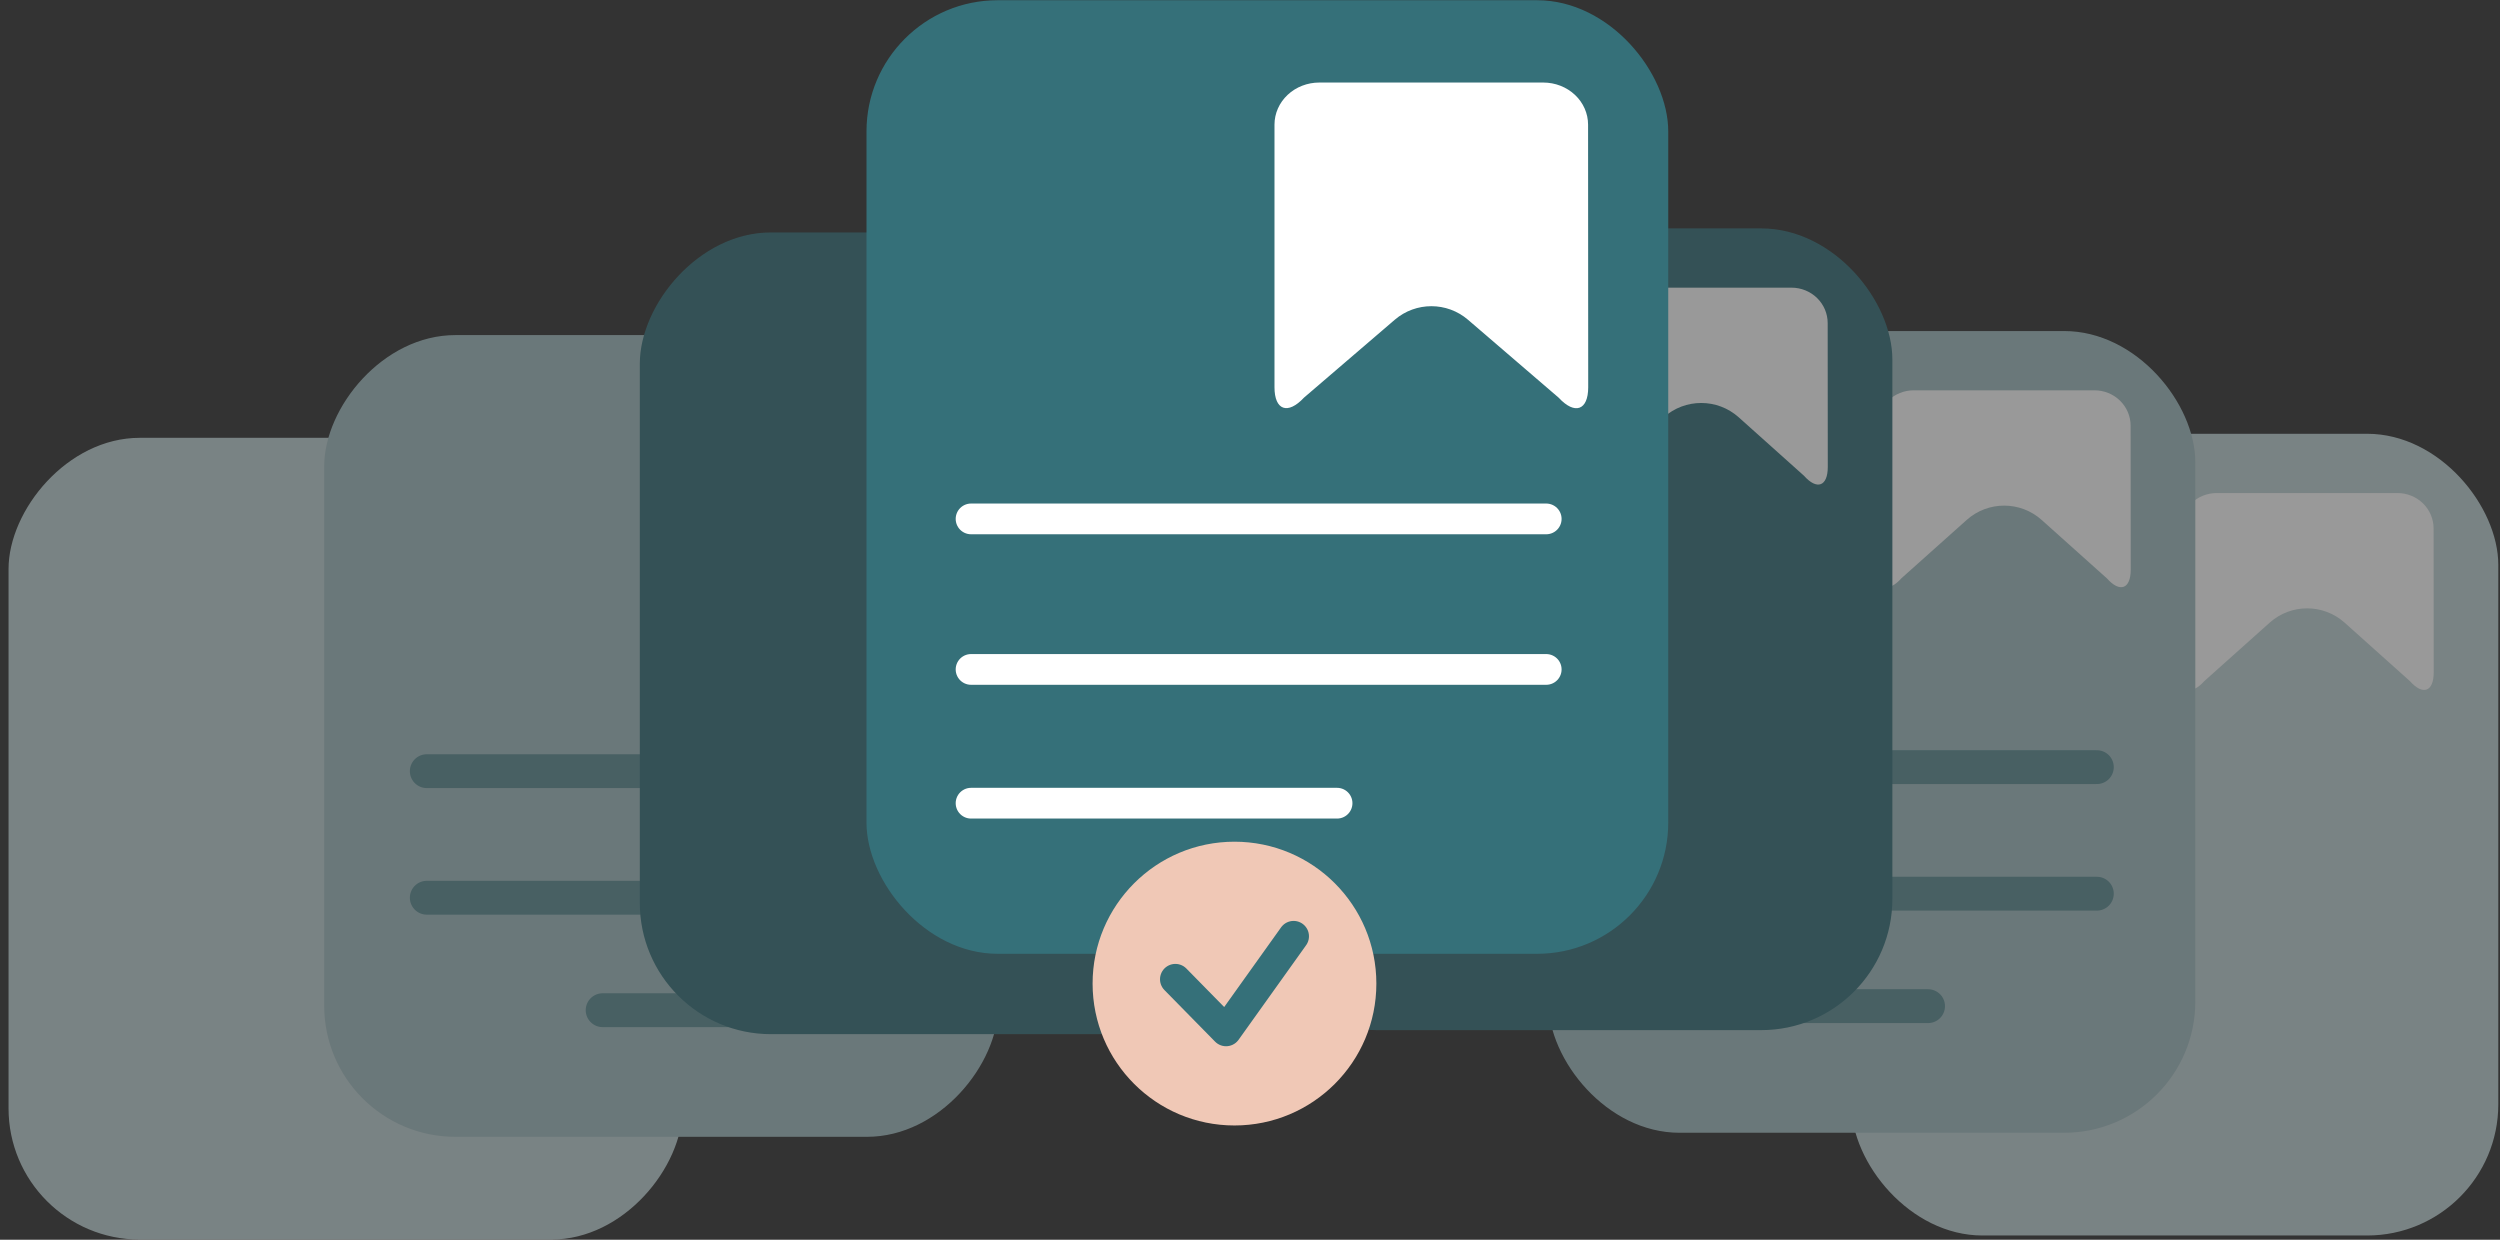 <svg width="244" height="121" viewBox="0 0 244 121" fill="none" xmlns="http://www.w3.org/2000/svg">
<rect x="0" y="0" width="244" height="121" fill="#333333" stroke="none"/>
<g opacity="0.5">
<rect x="180.688" y="42.337" width="63.146" height="78.247" rx="12.803" fill="#C0D3D5"/>
<path d="M237.531 65.62C237.531 67.52 236.472 67.904 235.206 66.477L228.838 60.775C226.756 58.911 223.605 58.909 221.521 60.772L215.147 66.47C213.866 67.9 212.821 67.507 212.821 65.616L212.821 51.576C212.821 50.66 213.193 49.781 213.855 49.133C214.517 48.485 215.414 48.121 216.35 48.121H233.992C234.928 48.121 235.825 48.485 236.487 49.133C237.148 49.781 237.52 50.66 237.52 51.576L237.531 65.62Z" fill="white"/>
<rect x="151.116" y="32.31" width="63.146" height="78.247" rx="12.803" fill="#A2BDC1"/>
<path fill-rule="evenodd" clip-rule="evenodd" d="M159.352 74.872H204.652H159.352Z" fill="#FAFBFF"/>
<path d="M159.352 74.872H204.652" stroke="#5D8D94" stroke-width="3.303" stroke-miterlimit="1.5" stroke-linecap="round" stroke-linejoin="round"/>
<path fill-rule="evenodd" clip-rule="evenodd" d="M159.352 87.224H204.652H159.352Z" fill="#FAFBFF"/>
<path d="M159.352 87.224H204.652" stroke="#5D8D94" stroke-width="3.303" stroke-miterlimit="1.5" stroke-linecap="round" stroke-linejoin="round"/>
<path fill-rule="evenodd" clip-rule="evenodd" d="M159.352 98.2H188.179H159.352Z" fill="#FAFBFF"/>
<path d="M159.352 98.2H188.179" stroke="#5D8D94" stroke-width="3.303" stroke-miterlimit="1.5" stroke-linecap="round" stroke-linejoin="round"/>
<path d="M207.959 55.593C207.959 57.494 206.901 57.877 205.634 56.45L199.267 50.748C197.185 48.884 194.034 48.883 191.95 50.745L185.575 56.443C184.294 57.874 183.25 57.48 183.25 55.59L183.25 41.55C183.25 40.633 183.622 39.754 184.284 39.106C184.945 38.458 185.843 38.094 186.778 38.094H204.421C205.356 38.094 206.254 38.458 206.915 39.106C207.577 39.754 207.949 40.633 207.949 41.55L207.959 55.593Z" fill="white"/>
<rect x="121.549" y="22.293" width="63.146" height="78.247" rx="12.803" fill="#357079"/>
<path fill-rule="evenodd" clip-rule="evenodd" d="M129.784 64.854H175.085H129.784Z" fill="white"/>
<path d="M129.784 64.854H175.085" stroke="#357079" stroke-width="3" stroke-miterlimit="1.5" stroke-linecap="round" stroke-linejoin="round"/>
<path fill-rule="evenodd" clip-rule="evenodd" d="M129.784 77.206H175.085H129.784Z" fill="white"/>
<path d="M129.784 77.206H175.085" stroke="#357079" stroke-width="3" stroke-miterlimit="1.5" stroke-linecap="round" stroke-linejoin="round"/>
<path fill-rule="evenodd" clip-rule="evenodd" d="M129.784 88.182H158.612H129.784Z" fill="white"/>
<path d="M129.784 88.182H158.612" stroke="#357079" stroke-width="3" stroke-miterlimit="1.5" stroke-linecap="round" stroke-linejoin="round"/>
<path d="M178.392 45.575C178.392 47.476 177.334 47.859 176.067 46.432L169.7 40.731C167.617 38.866 164.467 38.865 162.383 40.727L156.008 46.425C154.727 47.856 153.683 47.462 153.683 45.572L153.683 31.532C153.683 30.615 154.054 29.736 154.716 29.088C155.378 28.44 156.275 28.076 157.211 28.076H174.853C175.789 28.076 176.686 28.44 177.348 29.088C178.01 29.736 178.382 30.615 178.382 31.532L178.392 45.575Z" fill="white"/>
</g>
<g opacity="0.5">
<rect width="65.788" height="78.247" rx="12.803" transform="matrix(-1 0 0 1 66.622 42.732)" fill="#C0D3D5"/>
<rect width="65.788" height="78.247" rx="12.803" transform="matrix(-1 0 0 1 97.43 32.705)" fill="#A2BDC1"/>
<path fill-rule="evenodd" clip-rule="evenodd" d="M88.851 75.266H41.654H88.851Z" fill="#FAFBFF"/>
<path d="M88.851 75.266H41.654" stroke="#5D8D94" stroke-width="3.303" stroke-miterlimit="1.5" stroke-linecap="round" stroke-linejoin="round"/>
<path fill-rule="evenodd" clip-rule="evenodd" d="M88.851 87.618H41.654H88.851Z" fill="#FAFBFF"/>
<path d="M88.851 87.618H41.654" stroke="#5D8D94" stroke-width="3.303" stroke-miterlimit="1.5" stroke-linecap="round" stroke-linejoin="round"/>
<path fill-rule="evenodd" clip-rule="evenodd" d="M88.851 98.595H58.817H88.851Z" fill="#FAFBFF"/>
<path d="M88.851 98.595H58.817" stroke="#5D8D94" stroke-width="3.303" stroke-miterlimit="1.5" stroke-linecap="round" stroke-linejoin="round"/>
<rect width="65.788" height="78.247" rx="12.803" transform="matrix(-1 0 0 1 128.234 22.687)" fill="#357079"/>
<path fill-rule="evenodd" clip-rule="evenodd" d="M119.655 65.248H72.459H119.655Z" fill="white"/>
<path d="M119.655 65.248H72.459" stroke="#357079" stroke-width="3" stroke-miterlimit="1.5" stroke-linecap="round" stroke-linejoin="round"/>
<path fill-rule="evenodd" clip-rule="evenodd" d="M119.655 77.6H72.459H119.655Z" fill="white"/>
<path d="M119.655 77.6H72.459" stroke="#357079" stroke-width="3" stroke-miterlimit="1.5" stroke-linecap="round" stroke-linejoin="round"/>
<path fill-rule="evenodd" clip-rule="evenodd" d="M119.655 88.577H89.621H119.655Z" fill="white"/>
<path d="M119.655 88.577H89.621" stroke="#357079" stroke-width="3" stroke-miterlimit="1.5" stroke-linecap="round" stroke-linejoin="round"/>
</g>
<rect x="84.57" y="0.022" width="78.25" height="93.068" rx="12.803" fill="#357079"/>
<path fill-rule="evenodd" clip-rule="evenodd" d="M94.775 50.645H150.911H94.775Z" fill="white"/>
<path d="M94.775 50.645H150.911" stroke="white" stroke-width="3" stroke-miterlimit="1.5" stroke-linecap="round" stroke-linejoin="round"/>
<path fill-rule="evenodd" clip-rule="evenodd" d="M94.775 65.336H150.911H94.775Z" fill="white"/>
<path d="M94.775 65.336H150.911" stroke="white" stroke-width="3" stroke-miterlimit="1.5" stroke-linecap="round" stroke-linejoin="round"/>
<path fill-rule="evenodd" clip-rule="evenodd" d="M94.775 78.392H130.498H94.775Z" fill="white"/>
<path d="M94.775 78.392H130.498" stroke="white" stroke-width="3" stroke-miterlimit="1.5" stroke-linecap="round" stroke-linejoin="round"/>
<path d="M155.009 37.797C155.009 40.057 153.698 40.514 152.128 38.816L143.279 31.211C141.224 29.444 138.187 29.443 136.13 31.207L127.271 38.808C125.684 40.509 124.39 40.041 124.39 37.793L124.39 12.166C124.39 11.076 124.85 10.031 125.67 9.26C126.49 8.489 127.602 8.056 128.762 8.056H150.624C151.784 8.056 152.896 8.489 153.716 9.26C154.536 10.031 154.996 11.076 154.996 12.166L155.009 37.797Z" fill="white"/>
<circle cx="120.485" cy="95.998" r="13.848" fill="#F0C8B6"/>
<path d="M114.717 95.577L119.662 100.613L126.256 91.381" stroke="#357079" stroke-width="3" stroke-miterlimit="1.5" stroke-linecap="round" stroke-linejoin="round"/>
</svg>
